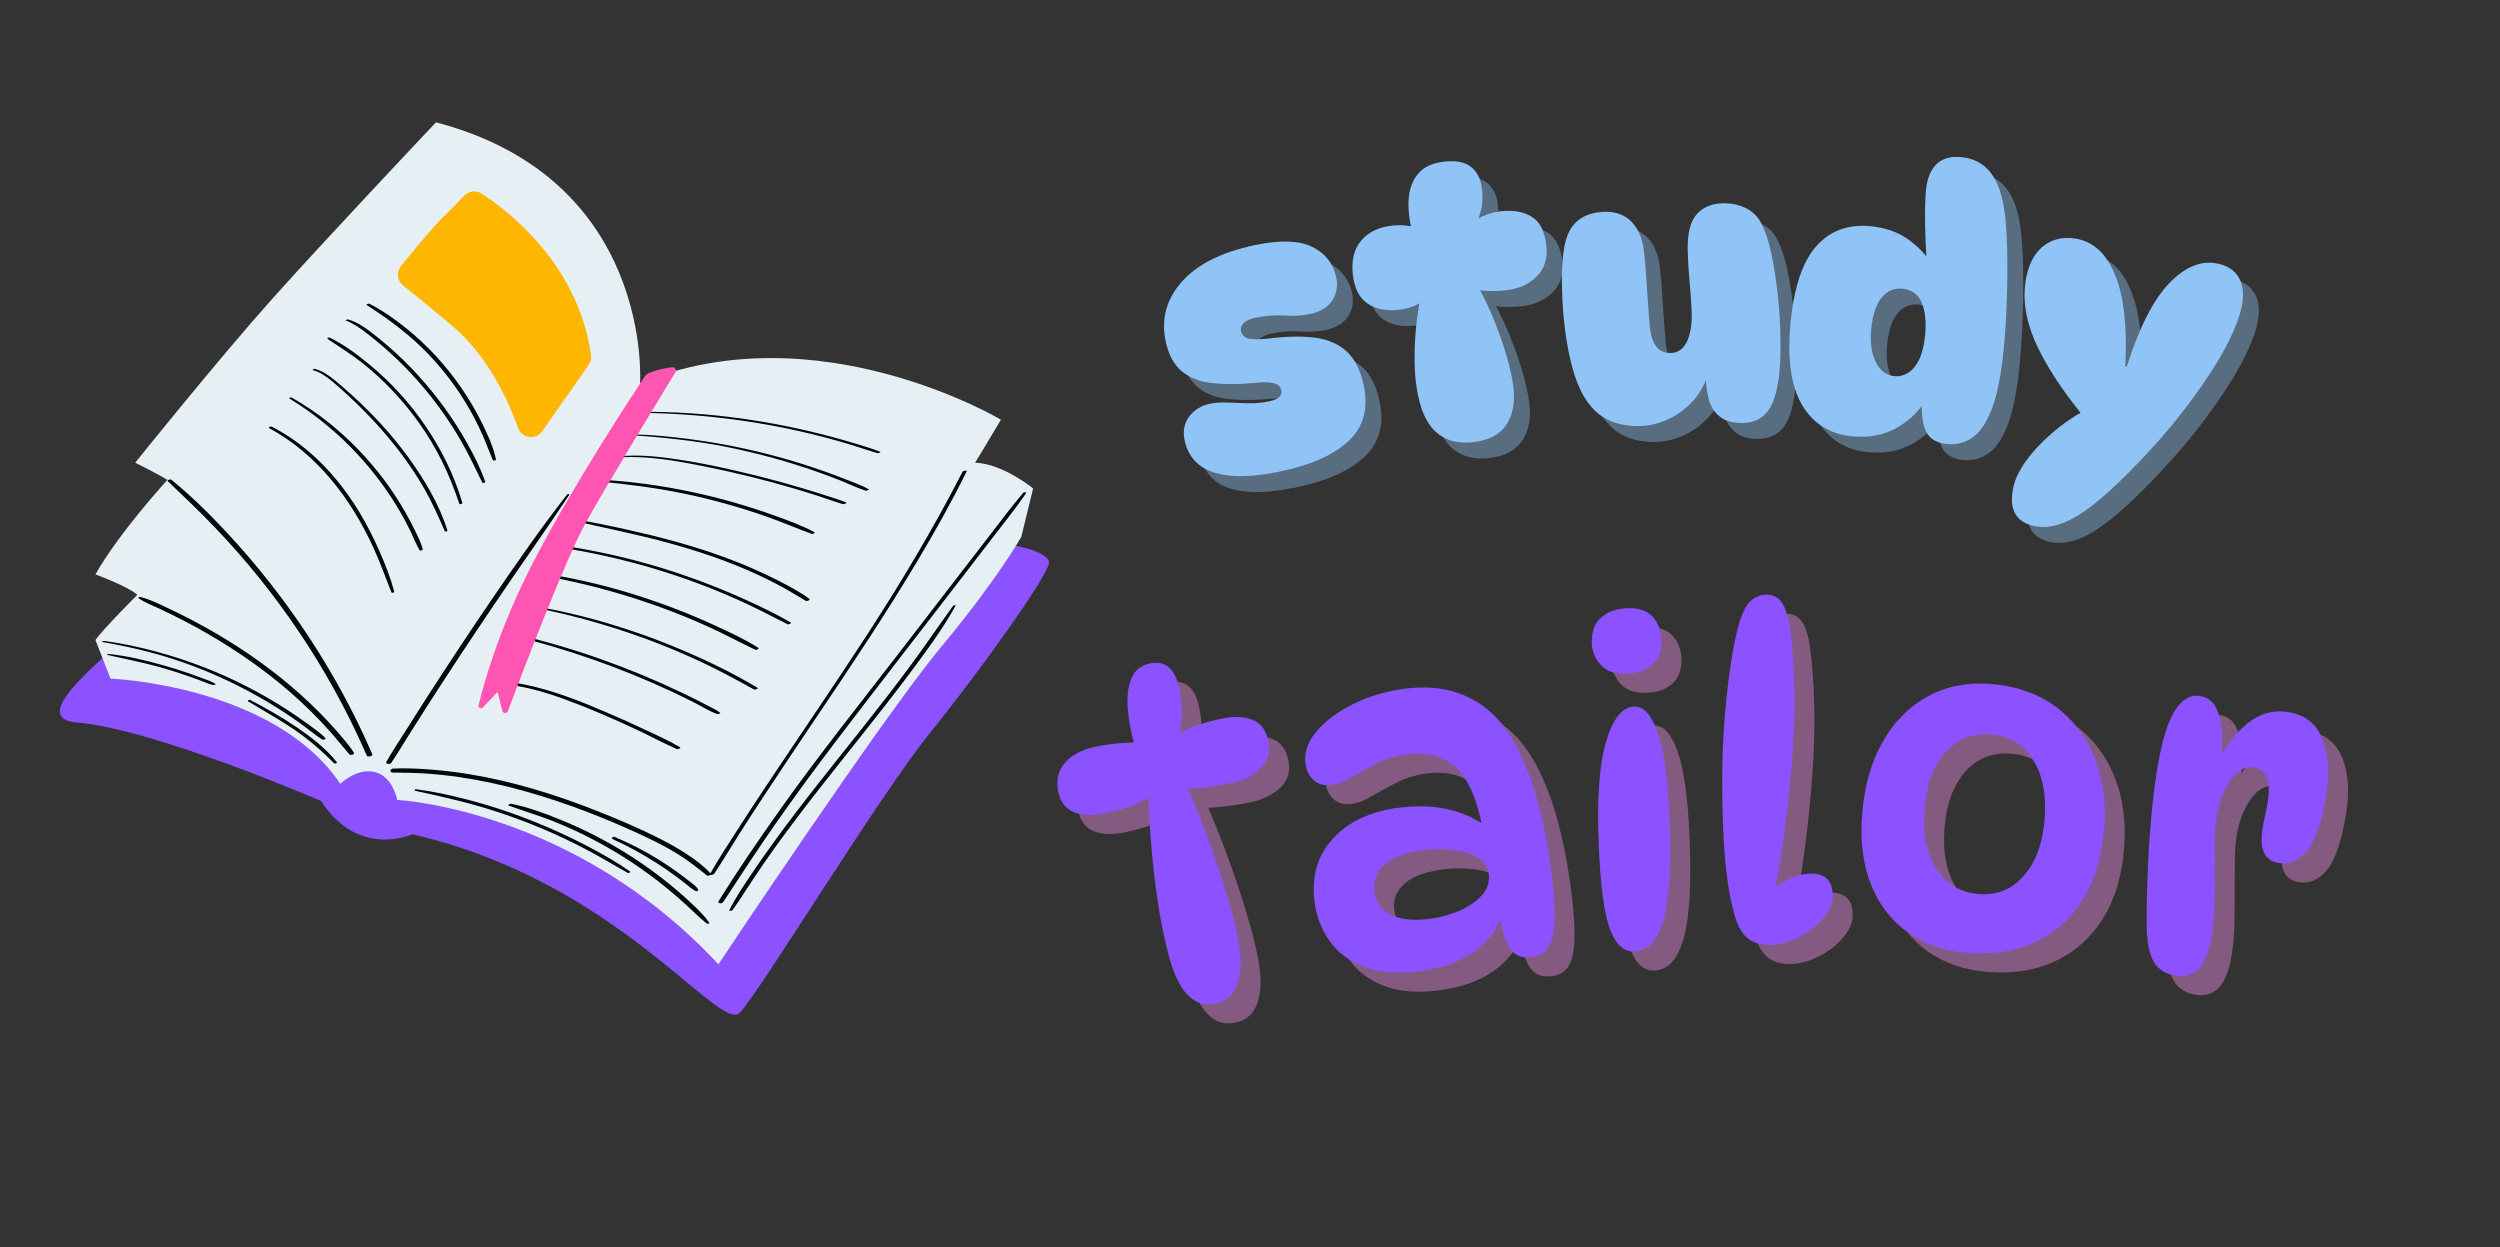 <svg xmlns="http://www.w3.org/2000/svg" xmlns:xlink="http://www.w3.org/1999/xlink" width="491" zoomAndPan="magnify" viewBox="0 0 368.25 183.75" height="245" preserveAspectRatio="xMidYMid meet" version="1.0"><rect x="0" y="0" width="368.25" height="183.75" fill="#333333" stroke="none"/><defs><g/><clipPath id="6493a7988d"><path d="M 8 66 L 154.547 66 L 154.547 150 L 8 150 Z M 8 66 " clip-rule="nonzero"/></clipPath><clipPath id="c19c433b3f"><path d="M 14 18.02 L 153 18.02 L 153 143 L 14 143 Z M 14 18.02 " clip-rule="nonzero"/></clipPath></defs><g clip-path="url(#6493a7988d)"><path fill="#8c52ff" d="M 148.543 80.176 C 148.543 80.176 154.52 81.125 154.52 82.863 C 154.52 84.605 144.434 98.766 136.996 107.941 C 129.559 117.117 112 145.988 108.992 149.152 C 105.988 152.316 91.117 129.852 60.742 122.891 C 60.742 122.891 52.824 126.539 47.293 117.984 C 47.293 117.984 22.77 107.387 11.383 106.434 C -0.012 105.484 29.258 87.133 43.973 71.629 C 58.688 56.125 148.543 80.176 148.543 80.176 Z M 148.543 80.176 " fill-opacity="1" fill-rule="nonzero"/></g><g clip-path="url(#c19c433b3f)"><path fill="#e6eff4" d="M 147.434 61.82 C 146.328 63.723 143.637 68.152 143.637 68.152 C 147.75 68.309 152.18 71.949 152.18 71.949 L 150.438 79.07 C 150.438 79.07 147.117 85.082 138.57 95.367 C 130.027 105.648 105.82 142.039 105.82 142.039 C 84.461 119.102 58.516 117.832 58.516 117.832 C 58.516 117.832 57.883 114.352 55.195 113.719 C 52.504 113.086 50.133 115.461 50.133 115.461 C 40.324 100.902 16.273 99.957 16.273 99.957 L 14.059 94.262 C 15.328 92.52 20.227 87.613 20.227 87.613 C 18.801 86.348 14.059 84.609 14.059 84.609 C 17.543 78.434 24.664 70.684 24.664 70.684 C 23.398 69.895 19.918 68.152 19.918 68.152 C 19.918 68.152 32.102 52.965 40.168 43.945 C 48.234 34.926 64.219 18.02 64.219 18.02 C 96.336 26.422 94.277 56.441 94.277 56.441 C 120.379 45.688 147.434 61.82 147.434 61.82 Z M 147.434 61.82 " fill-opacity="1" fill-rule="nonzero"/></g><path fill="#01070a" d="M 54.855 111.137 C 54.941 111.332 54.16 111.582 54.059 111.352 C 52.57 107.965 50.945 104.645 49.148 101.41 C 45.965 95.684 42.293 90.23 38.184 85.125 C 36.129 82.566 33.961 80.098 31.688 77.727 C 29.434 75.363 27.062 73.113 24.703 70.863 C 24.574 70.742 25.109 70.551 25.234 70.656 C 28.117 73.004 30.77 75.613 33.305 78.328 C 37.785 83.121 41.855 88.297 45.461 93.777 C 49.086 99.277 52.25 105.094 54.855 111.137 Z M 108.902 122.828 C 110.117 120.918 111.355 119.016 112.602 117.121 C 115.09 113.332 117.621 109.57 120.152 105.809 C 125.246 98.25 130.324 90.684 135 82.859 C 137.633 78.453 140.156 73.977 142.422 69.367 C 142.461 69.289 141.859 69.328 141.781 69.488 C 137.629 77.605 132.953 85.422 128 93.074 C 123.039 100.734 117.859 108.242 112.809 115.84 C 111.395 117.965 109.996 120.105 108.617 122.254 C 107.27 124.359 105.863 126.457 104.648 128.641 C 103.621 127.508 102.359 126.594 101.082 125.758 C 99.766 124.898 98.391 124.141 96.992 123.434 C 94.109 121.988 91.133 120.719 88.137 119.527 C 81.977 117.082 75.602 115.094 69.051 114.027 C 67.219 113.73 65.375 113.504 63.527 113.363 C 61.668 113.219 59.781 113.117 57.918 113.211 C 57.465 113.23 57.309 113.785 57.848 113.797 C 59.48 113.828 61.105 113.828 62.738 113.938 C 64.371 114.051 66.004 114.227 67.629 114.465 C 70.855 114.938 74.047 115.633 77.184 116.508 C 83.418 118.242 89.512 120.629 95.359 123.398 C 96.914 124.141 98.449 124.938 99.91 125.848 C 101.402 126.777 102.762 127.863 104.133 128.957 C 104.238 129.039 104.473 128.988 104.602 128.891 C 104.758 128.898 105.113 128.84 105.184 128.73 C 106.477 126.797 107.652 124.789 108.902 122.828 Z M 150.73 72.59 C 149.098 74.488 147.602 76.512 146.066 78.492 C 144.539 80.465 143.016 82.445 141.492 84.422 C 138.473 88.34 135.453 92.254 132.438 96.168 C 126.488 103.887 120.395 111.508 114.762 119.461 C 111.68 123.809 108.66 128.223 105.844 132.746 C 105.742 132.91 105.934 133.043 106.07 133.062 C 106.266 133.09 106.445 132.992 106.551 132.836 C 109.168 128.824 111.793 124.824 114.543 120.902 C 117.293 116.988 120.133 113.133 123.027 109.32 C 128.977 101.5 135.008 93.746 141.004 85.965 C 142.699 83.762 144.398 81.562 146.094 79.355 C 147.777 77.164 149.531 74.996 151.098 72.715 C 151.258 72.484 150.859 72.441 150.73 72.59 Z M 140.398 89.23 C 138.246 92.211 136.18 95.254 133.992 98.207 C 131.824 101.133 129.586 104.004 127.328 106.859 C 122.84 112.527 118.266 118.137 114.02 123.992 C 112.816 125.645 111.645 127.324 110.504 129.023 C 109.406 130.668 108.289 132.332 107.418 134.109 C 107.359 134.23 107.844 134.145 107.906 134.055 C 108.988 132.531 109.977 130.941 111.016 129.387 C 112.008 127.895 113.027 126.418 114.07 124.961 C 116.188 122.008 118.395 119.113 120.633 116.25 C 125.09 110.551 129.688 104.961 134.02 99.164 C 136.422 95.953 138.832 92.699 140.777 89.188 C 140.824 89.109 140.449 89.16 140.398 89.23 Z M 102.246 133.434 C 101.43 132.652 100.598 131.895 99.738 131.164 C 98.051 129.727 96.289 128.383 94.457 127.129 C 90.723 124.582 86.719 122.43 82.531 120.734 C 80.188 119.781 77.773 118.883 75.285 118.395 C 75.168 118.367 74.691 118.582 74.922 118.664 C 77 119.414 79.121 120.039 81.18 120.844 C 83.242 121.652 85.266 122.57 87.234 123.594 C 91.211 125.656 94.965 128.137 98.418 130.984 C 99.375 131.773 100.309 132.586 101.219 133.426 C 102.176 134.305 103.105 135.25 104.129 136.051 C 104.215 136.117 104.559 136.043 104.465 135.906 C 103.855 135 103.031 134.188 102.246 133.434 Z M 87.016 124.895 C 85.09 123.875 83.129 122.926 81.133 122.055 C 77.102 120.297 72.926 118.828 68.664 117.738 C 66.238 117.113 63.777 116.574 61.293 116.25 C 61.133 116.227 60.957 116.441 61.18 116.492 C 65.461 117.398 69.703 118.391 73.859 119.789 C 78.012 121.184 82.059 122.898 85.949 124.918 C 88.156 126.066 90.293 127.344 92.457 128.574 C 92.598 128.656 92.961 128.48 92.766 128.344 C 90.941 127.043 88.992 125.945 87.016 124.895 Z M 96.656 127.086 C 97.656 127.723 98.637 128.391 99.586 129.094 C 100.066 129.449 100.535 129.809 101 130.176 C 101.469 130.547 101.953 131.023 102.504 131.262 C 102.645 131.324 102.934 131.191 102.832 131.012 C 102.555 130.52 101.953 130.129 101.516 129.781 C 101.051 129.414 100.578 129.055 100.102 128.703 C 99.109 127.969 98.086 127.277 97.043 126.629 C 94.961 125.332 92.781 124.234 90.523 123.27 C 90.312 123.18 89.961 123.477 90.246 123.605 C 92.461 124.598 94.605 125.785 96.656 127.086 Z M 49.719 107.812 C 48.887 106.859 48.023 105.93 47.133 105.027 C 45.344 103.223 43.453 101.523 41.477 99.926 C 37.473 96.695 33.125 93.902 28.582 91.496 C 27.324 90.828 26.043 90.191 24.75 89.586 C 23.438 88.965 22.082 88.273 20.664 87.93 C 20.578 87.91 20.266 88.02 20.422 88.125 C 21.438 88.816 22.652 89.262 23.762 89.785 C 24.914 90.328 26.055 90.895 27.184 91.484 C 29.445 92.664 31.66 93.934 33.812 95.309 C 38.094 98.039 42.125 101.168 45.746 104.738 C 46.754 105.734 47.73 106.758 48.672 107.82 C 49.629 108.898 50.52 110.039 51.473 111.129 C 51.641 111.324 52.297 111.113 52.117 110.84 C 51.41 109.766 50.562 108.781 49.719 107.812 Z M 40.984 104.359 C 42.102 105.066 43.195 105.805 44.266 106.574 C 45.348 107.352 46.367 108.238 47.496 108.945 C 47.586 109.004 48.055 108.855 47.98 108.781 C 47.188 107.93 46.176 107.258 45.242 106.578 C 44.301 105.891 43.34 105.23 42.367 104.594 C 40.395 103.309 38.348 102.137 36.246 101.066 C 32.09 98.941 27.723 97.27 23.219 96.035 C 20.637 95.328 18.012 94.766 15.355 94.41 C 15.266 94.398 14.91 94.547 15.012 94.562 C 19.625 95.34 24.148 96.473 28.523 98.133 C 32.879 99.793 37.047 101.871 40.984 104.359 Z M 29.992 99.969 C 29.34 99.715 28.676 99.477 28.016 99.242 C 26.73 98.797 25.434 98.387 24.125 98.02 C 21.469 97.266 18.746 96.609 15.996 96.328 C 15.938 96.32 15.656 96.438 15.762 96.461 C 18.379 97.062 21.004 97.559 23.586 98.285 C 24.898 98.652 26.195 99.062 27.48 99.508 C 28.125 99.73 28.762 99.961 29.402 100.199 C 30.059 100.445 30.707 100.734 31.383 100.91 C 31.453 100.93 31.848 100.809 31.758 100.75 C 31.227 100.398 30.59 100.195 29.992 99.969 Z M 43.738 107.148 C 41.535 105.652 39.215 104.332 36.852 103.102 C 36.723 103.035 36.363 103.203 36.547 103.312 C 38.77 104.656 41.047 105.918 43.199 107.371 C 45.391 108.855 47.363 110.543 49.211 112.434 C 49.324 112.551 49.734 112.414 49.602 112.254 C 47.988 110.23 45.867 108.598 43.738 107.148 Z M 57.629 112.371 C 58.492 111.105 59.27 109.781 60.086 108.484 C 60.91 107.176 61.742 105.863 62.574 104.559 C 64.246 101.949 65.934 99.348 67.641 96.758 C 71.035 91.609 74.496 86.504 78.016 81.441 C 79.984 78.613 81.938 75.773 83.844 72.906 C 83.941 72.754 83.609 72.738 83.535 72.84 C 79.703 77.738 76.156 82.859 72.645 87.992 C 69.184 93.051 65.809 98.172 62.496 103.328 C 61.555 104.801 60.613 106.277 59.68 107.758 C 58.75 109.23 57.77 110.691 56.918 112.211 C 56.711 112.582 57.465 112.613 57.629 112.371 Z M 63.109 52.172 C 65.832 55.02 68.152 58.25 69.965 61.75 C 70.461 62.707 70.918 63.684 71.34 64.68 C 71.777 65.715 72.152 66.77 72.613 67.793 C 72.672 67.918 73.086 67.812 73.059 67.676 C 72.652 65.738 71.773 63.871 70.895 62.109 C 70.031 60.383 69.043 58.719 67.949 57.129 C 65.711 53.871 63.008 50.93 59.938 48.438 C 58.211 47.035 56.371 45.746 54.391 44.734 C 54.289 44.684 53.887 44.852 53.996 44.922 C 57.285 47.035 60.395 49.332 63.109 52.172 Z M 53.809 48.926 C 54.621 49.543 55.418 50.188 56.191 50.852 C 57.754 52.184 59.242 53.605 60.641 55.109 C 63.434 58.105 65.883 61.418 67.926 64.973 C 69.074 66.961 70.031 69.039 71.051 71.098 C 71.102 71.207 71.512 71.09 71.477 70.984 C 70.809 69.023 69.863 67.164 68.855 65.359 C 67.859 63.574 66.758 61.848 65.566 60.191 C 63.141 56.824 60.336 53.727 57.199 51.004 C 56.332 50.254 55.445 49.527 54.527 48.836 C 53.52 48.078 52.488 47.398 51.262 47.051 C 51.176 47.027 50.809 47.16 50.949 47.215 C 51.984 47.613 52.926 48.258 53.809 48.926 Z M 53.375 53.465 C 54.984 54.746 56.5 56.141 57.91 57.641 C 60.746 60.652 63.156 64.07 65.02 67.766 C 66.062 69.836 66.926 71.992 67.652 74.191 C 67.711 74.355 68.145 74.238 68.098 74.07 C 66.953 70.09 65.078 66.316 62.766 62.891 C 60.434 59.434 57.598 56.309 54.375 53.66 C 52.586 52.195 50.656 50.746 48.57 49.73 C 48.461 49.672 48.086 49.812 48.262 49.93 C 49.988 51.094 51.742 52.172 53.375 53.465 Z M 46.145 54.539 C 47.207 54.84 48.102 55.484 48.941 56.18 C 49.719 56.832 50.48 57.516 51.227 58.207 C 52.703 59.57 54.129 60.996 55.484 62.48 C 58.156 65.414 60.57 68.598 62.535 72.051 C 63.668 74.043 64.598 76.125 65.508 78.227 C 65.574 78.379 65.953 78.281 65.902 78.121 C 64.695 74.281 62.531 70.672 60.188 67.426 C 57.773 64.09 54.965 61.051 51.922 58.281 C 51.086 57.52 50.234 56.77 49.359 56.051 C 48.457 55.309 47.496 54.629 46.352 54.324 C 46.223 54.285 45.938 54.48 46.145 54.539 Z M 58.812 75.164 C 59.367 76.113 59.891 77.082 60.375 78.07 C 60.863 79.059 61.246 80.109 61.809 81.059 C 61.867 81.152 62.301 81.039 62.273 80.934 C 62.047 79.973 61.57 79.059 61.141 78.176 C 60.715 77.297 60.262 76.43 59.777 75.582 C 58.805 73.863 57.719 72.199 56.535 70.625 C 54.199 67.52 51.48 64.707 48.453 62.27 C 46.715 60.875 44.875 59.656 42.945 58.539 C 42.855 58.488 42.535 58.641 42.582 58.672 C 49.234 62.723 54.871 68.449 58.812 75.164 Z M 58.074 87.148 C 57.523 85.082 56.73 83.082 55.867 81.125 C 55.023 79.203 54.062 77.328 52.984 75.527 C 50.949 72.145 48.445 69.023 45.426 66.465 C 43.766 65.055 41.961 63.836 40.02 62.844 C 39.895 62.777 39.457 62.961 39.641 63.062 C 46.703 66.875 51.703 73.457 54.992 80.645 C 55.984 82.809 56.777 85.051 57.66 87.258 C 57.715 87.391 58.109 87.285 58.074 87.148 Z M 84.27 76.648 C 88.906 77.742 93.574 78.645 98.176 79.895 C 102.781 81.145 107.332 82.668 111.664 84.676 C 112.852 85.23 114.02 85.816 115.168 86.438 C 116.363 87.09 117.512 87.816 118.684 88.496 C 118.883 88.613 119.453 88.363 119.172 88.164 C 117.23 86.793 115.043 85.695 112.906 84.676 C 110.766 83.656 108.574 82.75 106.34 81.945 C 101.801 80.305 97.129 79.07 92.414 78.023 C 89.766 77.434 87.094 76.879 84.414 76.453 C 84.316 76.438 84.098 76.609 84.27 76.648 Z M 116.449 91.68 C 114.301 90.422 112.031 89.348 109.766 88.316 C 107.492 87.285 105.176 86.336 102.832 85.473 C 98.188 83.766 93.418 82.387 88.574 81.387 C 85.828 80.82 83.035 80.324 80.246 80.078 C 80.16 80.07 79.934 80.215 80.098 80.242 C 82.52 80.648 84.938 81.012 87.348 81.508 C 89.746 82 92.125 82.574 94.484 83.227 C 99.277 84.559 103.977 86.25 108.52 88.27 C 111.066 89.398 113.527 90.688 116.008 91.949 C 116.164 92.027 116.68 91.816 116.449 91.68 Z M 111.66 95.402 C 109.723 94.164 107.594 93.188 105.504 92.219 C 103.418 91.254 101.293 90.359 99.145 89.547 C 94.84 87.914 90.422 86.566 85.93 85.566 C 83.426 85.008 80.902 84.555 78.359 84.203 C 78.164 84.176 77.922 84.441 78.207 84.488 C 87.18 85.957 95.969 88.531 104.258 92.281 C 106.621 93.352 108.898 94.594 111.242 95.699 C 111.414 95.777 111.922 95.566 111.66 95.402 Z M 111.645 101.348 C 107.633 98.938 103.359 96.914 99.027 95.148 C 94.703 93.387 90.262 91.922 85.738 90.77 C 83.121 90.102 80.484 89.574 77.816 89.145 C 77.746 89.133 77.461 89.254 77.555 89.27 C 86.73 90.996 95.691 93.852 104.109 97.898 C 106.473 99.035 108.77 100.285 111.059 101.559 C 111.211 101.645 111.734 101.402 111.645 101.348 Z M 105.652 105.184 C 105.727 105.211 106.184 105.086 106.086 105 C 105.703 104.672 105.242 104.457 104.801 104.227 C 104.297 103.957 103.793 103.699 103.285 103.438 C 102.312 102.941 101.336 102.457 100.352 101.992 C 98.449 101.086 96.531 100.23 94.586 99.426 C 90.598 97.77 86.52 96.316 82.371 95.109 C 80.027 94.43 77.656 93.773 75.262 93.305 C 75.176 93.289 74.809 93.426 74.938 93.461 C 76.996 94.023 79.062 94.535 81.113 95.137 C 83.176 95.746 85.227 96.402 87.258 97.109 C 91.316 98.531 95.301 100.152 99.191 101.984 C 100.262 102.488 101.328 103.012 102.387 103.551 C 103.449 104.094 104.516 104.781 105.652 105.184 Z M 94.961 107.461 C 93.188 106.621 91.395 105.816 89.59 105.043 C 86.113 103.551 82.586 102.113 78.906 101.199 C 76.871 100.695 74.77 100.328 72.668 100.359 C 72.547 100.359 72.316 100.527 72.543 100.547 C 74.391 100.734 76.23 100.992 78.039 101.426 C 79.871 101.863 81.668 102.441 83.434 103.094 C 86.961 104.395 90.422 105.91 93.832 107.504 C 95.797 108.418 97.707 109.469 99.691 110.336 C 99.844 110.406 100.395 110.207 100.141 110.055 C 98.492 109.062 96.695 108.277 94.961 107.461 Z M 87.844 70.887 C 92.102 71.285 96.336 71.805 100.531 72.664 C 104.707 73.52 108.828 74.656 112.848 76.07 C 115.121 76.867 117.328 77.824 119.586 78.648 C 119.734 78.699 120.152 78.477 119.926 78.359 C 118.055 77.383 116.043 76.648 114.059 75.934 C 112.031 75.203 109.977 74.543 107.898 73.953 C 103.77 72.785 99.555 71.898 95.301 71.316 C 92.871 70.984 90.418 70.734 87.965 70.656 C 87.816 70.648 87.602 70.867 87.844 70.887 Z M 90.293 67.445 C 94.887 66.988 99.484 67.848 103.977 68.746 C 108.336 69.621 112.664 70.691 116.934 71.949 C 118.117 72.301 119.301 72.664 120.48 73.043 C 121.711 73.441 122.922 73.906 124.164 74.262 C 124.285 74.297 124.75 74.121 124.691 74.047 C 124.699 74.043 124.703 74.043 124.707 74.043 C 123.68 73.609 122.586 73.293 121.527 72.949 C 120.441 72.602 119.355 72.258 118.262 71.934 C 116.051 71.273 113.832 70.66 111.594 70.105 C 107.16 69.008 102.652 68.012 98.117 67.434 C 95.578 67.105 93.012 66.973 90.469 67.293 C 90.371 67.305 90.031 67.469 90.293 67.445 Z M 106.805 65.789 C 111.32 66.688 115.777 67.887 120.121 69.41 C 121.336 69.832 122.543 70.285 123.738 70.758 C 124.992 71.254 126.23 71.871 127.516 72.277 C 127.613 72.309 128.074 72.156 128 72.109 C 127.023 71.5 125.852 71.121 124.781 70.691 C 123.715 70.266 122.641 69.863 121.559 69.477 C 119.383 68.703 117.18 68.004 114.953 67.387 C 110.43 66.129 105.812 65.215 101.152 64.625 C 98.566 64.301 95.961 64.043 93.355 63.984 C 93.297 63.984 93.039 64.098 93.117 64.102 C 97.715 64.441 102.273 64.891 106.805 65.789 Z M 93.855 60.801 C 103.223 60.879 112.57 62.066 121.629 64.461 C 122.91 64.801 124.18 65.16 125.441 65.547 C 126.715 65.934 127.969 66.383 129.246 66.754 C 129.352 66.785 129.824 66.617 129.652 66.551 C 128.527 66.094 127.348 65.754 126.188 65.398 C 125.066 65.055 123.934 64.73 122.801 64.422 C 120.527 63.805 118.238 63.266 115.938 62.797 C 111.359 61.867 106.715 61.227 102.059 60.902 C 99.383 60.715 96.711 60.637 94.027 60.664 C 93.961 60.664 93.695 60.801 93.855 60.801 Z M 93.855 60.801 " fill-opacity="1" fill-rule="nonzero"/><path fill="#ff55b2" d="M 99.492 54.828 C 97.414 58.23 89.391 71.387 86.273 77.008 C 83.191 82.566 76.629 99.898 74.809 104.762 C 74.66 105.152 74.098 105.117 73.996 104.711 L 73.297 101.926 L 71.113 104.223 C 70.855 104.492 70.41 104.25 70.496 103.891 C 71.23 100.832 73.477 92.633 78.52 82.863 C 84.273 71.711 93.148 58.199 94.902 55.559 C 95.109 55.242 95.406 55.004 95.758 54.867 C 96.984 54.402 98.203 54.188 99.016 54.09 C 99.422 54.043 99.703 54.48 99.492 54.828 Z M 99.492 54.828 " fill-opacity="1" fill-rule="nonzero"/><path fill="#ffb600" d="M 70.938 28.516 C 74.805 31.02 85.215 38.914 87.062 52.352 C 87.129 52.848 87 53.344 86.715 53.754 C 85.625 55.312 82.75 59.418 80.672 62.375 L 79.871 63.52 C 78.93 64.859 76.871 64.586 76.32 63.047 C 74.844 58.93 71.871 52.449 66.672 48.059 C 62.852 44.832 60.648 43.051 59.383 42.062 C 58.496 41.371 58.348 40.082 59.059 39.207 C 60.809 37.043 63.832 33.359 65.246 32 C 66.383 30.906 67.559 29.691 68.383 28.824 C 69.051 28.117 70.121 27.988 70.938 28.516 Z M 70.938 28.516 " fill-opacity="1" fill-rule="nonzero"/><g fill="#fe95f6" fill-opacity="0.4"><g transform="translate(164.479, 153.543)"><g><path d="M 6.828 -41.375 L 5.531 -41.109 C 5.031 -42.953 4.711 -44.734 4.578 -46.453 C 4.453 -48.18 4.633 -49.633 5.125 -50.812 C 5.613 -52 6.516 -52.727 7.828 -53 C 9.023 -53.25 9.977 -53.047 10.688 -52.391 C 11.395 -51.734 11.883 -50.723 12.156 -49.359 C 12.707 -46.68 12.664 -44.285 12.031 -42.172 L 10.859 -42.047 C 12.992 -43.336 15.504 -44.281 18.391 -44.875 C 20.211 -45.25 21.734 -45.191 22.953 -44.703 C 24.18 -44.223 24.969 -43.156 25.312 -41.5 C 25.633 -39.926 25.238 -38.602 24.125 -37.531 C 23.02 -36.457 21.508 -35.727 19.594 -35.344 C 18.445 -35.102 17.211 -34.906 15.891 -34.75 C 14.578 -34.602 13.281 -34.523 12 -34.516 L 12.812 -36.094 C 13.531 -34.551 14.273 -32.785 15.047 -30.797 C 15.828 -28.816 16.594 -26.75 17.344 -24.594 C 18.094 -22.445 18.766 -20.348 19.359 -18.297 C 19.961 -16.254 20.43 -14.406 20.766 -12.75 C 21.328 -10.031 21.344 -7.797 20.812 -6.047 C 20.281 -4.297 19.188 -3.254 17.531 -2.922 C 16.219 -2.648 15.109 -2.844 14.203 -3.5 C 13.297 -4.164 12.551 -5.086 11.969 -6.266 C 11.395 -7.453 10.938 -8.719 10.594 -10.062 C 10.25 -11.414 9.961 -12.645 9.734 -13.75 C 9.359 -15.613 9.008 -17.738 8.688 -20.125 C 8.375 -22.52 8.125 -25.004 7.938 -27.578 C 7.75 -30.16 7.625 -32.66 7.562 -35.078 L 9.078 -34.266 C 7.129 -32.711 4.562 -31.613 1.375 -30.969 C -0.582 -30.562 -2.164 -30.609 -3.375 -31.109 C -4.594 -31.617 -5.359 -32.641 -5.672 -34.172 C -6.004 -35.836 -5.664 -37.242 -4.656 -38.391 C -3.656 -39.547 -2.156 -40.332 -0.156 -40.75 C 1.156 -41.008 2.41 -41.188 3.609 -41.281 C 4.805 -41.375 5.879 -41.406 6.828 -41.375 Z M 6.828 -41.375 "/></g></g></g><g fill="#fe95f6" fill-opacity="0.4"><g transform="translate(196.222, 146.825)"><g><path d="M 32.266 -3.031 C 30.797 -2.863 29.727 -3.32 29.062 -4.406 C 28.395 -5.488 27.875 -7.273 27.5 -9.766 L 28.172 -9.516 C 26.297 -4.535 22.004 -1.66 15.297 -0.891 C 12.234 -0.547 9.625 -0.805 7.469 -1.672 C 5.312 -2.535 3.645 -3.828 2.469 -5.547 C 1.289 -7.273 0.578 -9.211 0.328 -11.359 C -0.098 -15.066 0.852 -18.156 3.188 -20.625 C 5.531 -23.102 8.832 -24.586 13.094 -25.078 C 15.906 -25.391 18.391 -25.254 20.547 -24.672 C 22.703 -24.098 24.602 -23.16 26.25 -21.859 L 25.125 -21.875 C 24.332 -26.188 23.039 -29.188 21.25 -30.875 C 19.457 -32.57 17.117 -33.254 14.234 -32.922 C 12.555 -32.734 11.035 -32.301 9.672 -31.625 C 8.305 -30.945 7.062 -30.27 5.938 -29.594 C 4.82 -28.914 3.75 -28.516 2.719 -28.391 C 1.676 -28.273 0.82 -28.531 0.156 -29.156 C -0.5 -29.781 -0.883 -30.633 -1 -31.719 C -1.176 -33.27 -0.602 -34.816 0.719 -36.359 C 2.039 -37.91 3.879 -39.258 6.234 -40.406 C 8.598 -41.551 11.223 -42.289 14.109 -42.625 C 17.598 -43.02 20.688 -42.52 23.375 -41.125 C 26.07 -39.727 28.254 -37.488 29.922 -34.406 C 31.348 -31.77 32.492 -28.773 33.359 -25.422 C 34.234 -22.078 34.895 -18.469 35.344 -14.594 C 35.676 -11.656 35.781 -9.367 35.656 -7.734 C 35.531 -6.109 35.191 -4.945 34.641 -4.25 C 34.098 -3.551 33.305 -3.145 32.266 -3.031 Z M 17.141 -8.641 C 18.578 -8.805 20.004 -9.176 21.422 -9.75 C 22.836 -10.332 23.992 -11.086 24.891 -12.016 C 25.785 -12.953 26.16 -14.023 26.016 -15.234 C 25.898 -16.266 25.383 -17.062 24.469 -17.625 C 23.551 -18.195 22.395 -18.578 21 -18.766 C 19.602 -18.961 18.129 -18.973 16.578 -18.797 C 13.953 -18.492 12.016 -17.812 10.766 -16.75 C 9.516 -15.688 8.973 -14.406 9.141 -12.906 C 9.328 -11.258 10.102 -10.066 11.469 -9.328 C 12.844 -8.598 14.734 -8.367 17.141 -8.641 Z M 17.141 -8.641 "/></g></g></g><g fill="#fe95f6" fill-opacity="0.4"><g transform="translate(235.151, 142.695)"><g><path d="M 7.422 -50.297 C 9.16 -50.367 10.43 -49.945 11.234 -49.031 C 12.035 -48.113 12.469 -47.023 12.531 -45.766 C 12.602 -44.203 12.191 -42.977 11.297 -42.094 C 10.398 -41.207 9.102 -40.727 7.406 -40.656 C 5.77 -40.57 4.52 -40.977 3.656 -41.875 C 2.789 -42.77 2.328 -43.844 2.266 -45.094 C 2.191 -46.75 2.633 -48.008 3.594 -48.875 C 4.551 -49.75 5.828 -50.223 7.422 -50.297 Z M 8.469 -35.812 C 9.863 -35.875 11.02 -34.625 11.938 -32.062 C 12.863 -29.5 13.453 -25.379 13.703 -19.703 C 14.016 -12.723 13.738 -7.672 12.875 -4.547 C 12.02 -1.422 10.57 0.18 8.531 0.266 C 6.988 0.336 5.797 -0.742 4.953 -2.984 C 4.109 -5.234 3.562 -9.191 3.312 -14.859 C 2.988 -21.828 3.328 -27.039 4.328 -30.5 C 5.328 -33.957 6.707 -35.727 8.469 -35.812 Z M 8.469 -35.812 "/></g></g></g><g fill="#fe95f6" fill-opacity="0.4"><g transform="translate(252.589, 141.839)"><g><path d="M 11 0.156 C 9.656 0.145 8.594 -0.172 7.812 -0.797 C 7.031 -1.422 6.406 -2.473 5.938 -3.953 C 5.281 -6.117 4.797 -8.859 4.484 -12.172 C 4.172 -15.492 4.02 -19.586 4.031 -24.453 C 4.039 -27.441 4.164 -30.441 4.406 -33.453 C 4.656 -36.473 4.977 -39.227 5.375 -41.719 C 5.77 -44.219 6.188 -46.16 6.625 -47.547 C 7.102 -49.016 7.664 -50.031 8.312 -50.594 C 8.969 -51.164 9.707 -51.445 10.531 -51.438 C 11.406 -51.438 12.098 -51.141 12.609 -50.547 C 13.129 -49.961 13.547 -48.938 13.859 -47.469 C 14.109 -46.031 14.305 -44.27 14.453 -42.188 C 14.598 -40.113 14.672 -37.883 14.672 -35.5 C 14.66 -32.238 14.492 -28.805 14.172 -25.203 C 13.859 -21.609 13.453 -18.078 12.953 -14.609 C 12.453 -11.141 11.848 -7.953 11.141 -5.047 L 9.312 -5.969 C 10.445 -7.344 11.742 -8.422 13.203 -9.203 C 14.66 -9.984 15.992 -10.367 17.203 -10.359 C 18.203 -10.359 18.969 -10.086 19.5 -9.547 C 20.039 -9.004 20.312 -8.172 20.312 -7.047 C 20.312 -5.922 19.82 -4.789 18.844 -3.656 C 17.863 -2.531 16.656 -1.613 15.219 -0.906 C 13.789 -0.195 12.383 0.156 11 0.156 Z M 11 0.156 "/></g></g></g><g fill="#fe95f6" fill-opacity="0.4"><g transform="translate(273.184, 141.485)"><g><path d="M 19.703 1.688 C 16.242 1.426 13.285 0.43 10.828 -1.297 C 8.379 -3.023 6.562 -5.367 5.375 -8.328 C 4.188 -11.297 3.742 -14.742 4.047 -18.672 C 4.359 -22.773 5.344 -26.312 7 -29.281 C 8.656 -32.25 10.852 -34.5 13.594 -36.031 C 16.344 -37.562 19.445 -38.195 22.906 -37.938 C 26.625 -37.656 29.785 -36.578 32.391 -34.703 C 34.992 -32.828 36.938 -30.336 38.219 -27.234 C 39.508 -24.129 40.004 -20.586 39.703 -16.609 C 39.398 -12.555 38.379 -9.113 36.641 -6.281 C 34.898 -3.457 32.582 -1.352 29.688 0.031 C 26.789 1.426 23.461 1.977 19.703 1.688 Z M 21.281 -6.984 C 23.957 -6.785 26.164 -7.695 27.906 -9.719 C 29.656 -11.738 30.664 -14.52 30.938 -18.062 C 31.207 -21.656 30.629 -24.57 29.203 -26.812 C 27.785 -29.051 25.738 -30.27 23.062 -30.469 C 20.301 -30.688 18.039 -29.797 16.281 -27.797 C 14.52 -25.797 13.504 -23 13.234 -19.406 C 12.961 -15.863 13.547 -12.961 14.984 -10.703 C 16.422 -8.441 18.52 -7.203 21.281 -6.984 Z M 21.281 -6.984 "/></g></g></g><g fill="#fe95f6" fill-opacity="0.4"><g transform="translate(312.08, 144.58)"><g><path d="M 8.594 -28.344 C 9.258 -32.457 10.125 -35.359 11.188 -37.047 C 12.25 -38.742 13.484 -39.477 14.891 -39.25 C 16.016 -39.07 16.82 -38.473 17.312 -37.453 C 17.801 -36.43 18.086 -35.219 18.172 -33.812 C 18.254 -32.406 18.18 -31.02 17.953 -29.656 L 17.672 -29.844 C 18.766 -32.031 20.203 -33.836 21.984 -35.266 C 23.773 -36.703 25.742 -37.242 27.891 -36.891 C 30.41 -36.484 32.102 -35.145 32.969 -32.875 C 33.832 -30.602 34.016 -27.926 33.516 -24.844 C 32.859 -20.738 31.926 -17.945 30.719 -16.469 C 29.52 -14.988 28.129 -14.379 26.547 -14.641 C 25.391 -14.828 24.617 -15.43 24.234 -16.453 C 23.848 -17.473 23.93 -19.172 24.484 -21.547 C 25.078 -24.047 25.211 -25.828 24.891 -26.891 C 24.578 -27.961 23.906 -28.578 22.875 -28.734 C 21.645 -28.941 20.508 -28.328 19.469 -26.891 C 18.426 -25.453 17.723 -23.598 17.359 -21.328 C 17.211 -20.43 17.129 -19.281 17.109 -17.875 C 17.098 -16.469 17.094 -14.941 17.094 -13.297 C 17.102 -11.648 17.086 -10.016 17.047 -8.391 C 17.004 -6.773 16.875 -5.305 16.656 -3.984 C 16.281 -1.629 15.645 0 14.75 0.906 C 13.852 1.82 12.742 2.176 11.422 1.969 C 9.91 1.727 8.82 1.062 8.156 -0.031 C 7.5 -1.125 7.141 -2.797 7.078 -5.047 C 7.047 -7.078 7.078 -9.469 7.172 -12.219 C 7.266 -14.977 7.43 -17.785 7.672 -20.641 C 7.922 -23.504 8.227 -26.07 8.594 -28.344 Z M 8.594 -28.344 "/></g></g></g><g fill="#8c52ff" fill-opacity="1"><g transform="translate(161.539, 150.734)"><g><path d="M 6.828 -41.375 L 5.531 -41.109 C 5.031 -42.953 4.711 -44.734 4.578 -46.453 C 4.453 -48.18 4.633 -49.633 5.125 -50.812 C 5.613 -52 6.516 -52.727 7.828 -53 C 9.023 -53.25 9.977 -53.047 10.688 -52.391 C 11.395 -51.734 11.883 -50.723 12.156 -49.359 C 12.707 -46.68 12.664 -44.285 12.031 -42.172 L 10.859 -42.047 C 12.992 -43.336 15.504 -44.281 18.391 -44.875 C 20.211 -45.25 21.734 -45.191 22.953 -44.703 C 24.18 -44.223 24.969 -43.156 25.312 -41.5 C 25.633 -39.926 25.238 -38.602 24.125 -37.531 C 23.02 -36.457 21.508 -35.727 19.594 -35.344 C 18.445 -35.102 17.211 -34.906 15.891 -34.75 C 14.578 -34.602 13.281 -34.523 12 -34.516 L 12.812 -36.094 C 13.531 -34.551 14.273 -32.785 15.047 -30.797 C 15.828 -28.816 16.594 -26.75 17.344 -24.594 C 18.094 -22.445 18.766 -20.348 19.359 -18.297 C 19.961 -16.254 20.43 -14.406 20.766 -12.75 C 21.328 -10.031 21.344 -7.797 20.812 -6.047 C 20.281 -4.297 19.188 -3.254 17.531 -2.922 C 16.219 -2.648 15.109 -2.844 14.203 -3.5 C 13.297 -4.164 12.551 -5.086 11.969 -6.266 C 11.395 -7.453 10.938 -8.719 10.594 -10.062 C 10.25 -11.414 9.961 -12.645 9.734 -13.75 C 9.359 -15.613 9.008 -17.738 8.688 -20.125 C 8.375 -22.52 8.125 -25.004 7.938 -27.578 C 7.75 -30.16 7.625 -32.66 7.562 -35.078 L 9.078 -34.266 C 7.129 -32.711 4.562 -31.613 1.375 -30.969 C -0.582 -30.562 -2.164 -30.609 -3.375 -31.109 C -4.594 -31.617 -5.359 -32.641 -5.672 -34.172 C -6.004 -35.836 -5.664 -37.242 -4.656 -38.391 C -3.656 -39.547 -2.156 -40.332 -0.156 -40.75 C 1.156 -41.008 2.41 -41.188 3.609 -41.281 C 4.805 -41.375 5.879 -41.406 6.828 -41.375 Z M 6.828 -41.375 "/></g></g></g><g fill="#8c52ff" fill-opacity="1"><g transform="translate(193.281, 144.015)"><g><path d="M 32.266 -3.031 C 30.797 -2.863 29.727 -3.32 29.062 -4.406 C 28.395 -5.488 27.875 -7.273 27.5 -9.766 L 28.172 -9.516 C 26.297 -4.535 22.004 -1.66 15.297 -0.891 C 12.234 -0.547 9.625 -0.805 7.469 -1.672 C 5.312 -2.535 3.645 -3.828 2.469 -5.547 C 1.289 -7.273 0.578 -9.211 0.328 -11.359 C -0.098 -15.066 0.852 -18.156 3.188 -20.625 C 5.531 -23.102 8.832 -24.586 13.094 -25.078 C 15.906 -25.391 18.391 -25.254 20.547 -24.672 C 22.703 -24.098 24.602 -23.16 26.25 -21.859 L 25.125 -21.875 C 24.332 -26.188 23.039 -29.188 21.25 -30.875 C 19.457 -32.57 17.117 -33.254 14.234 -32.922 C 12.555 -32.734 11.035 -32.301 9.672 -31.625 C 8.305 -30.945 7.062 -30.27 5.938 -29.594 C 4.82 -28.914 3.75 -28.516 2.719 -28.391 C 1.676 -28.273 0.82 -28.531 0.156 -29.156 C -0.5 -29.781 -0.883 -30.633 -1 -31.719 C -1.176 -33.27 -0.602 -34.816 0.719 -36.359 C 2.039 -37.91 3.879 -39.258 6.234 -40.406 C 8.598 -41.551 11.223 -42.289 14.109 -42.625 C 17.598 -43.02 20.688 -42.52 23.375 -41.125 C 26.07 -39.727 28.254 -37.488 29.922 -34.406 C 31.348 -31.77 32.492 -28.773 33.359 -25.422 C 34.234 -22.078 34.895 -18.469 35.344 -14.594 C 35.676 -11.656 35.781 -9.367 35.656 -7.734 C 35.531 -6.109 35.191 -4.945 34.641 -4.25 C 34.098 -3.551 33.305 -3.145 32.266 -3.031 Z M 17.141 -8.641 C 18.578 -8.805 20.004 -9.176 21.422 -9.75 C 22.836 -10.332 23.992 -11.086 24.891 -12.016 C 25.785 -12.953 26.16 -14.023 26.016 -15.234 C 25.898 -16.266 25.383 -17.062 24.469 -17.625 C 23.551 -18.195 22.395 -18.578 21 -18.766 C 19.602 -18.961 18.129 -18.973 16.578 -18.797 C 13.953 -18.492 12.016 -17.812 10.766 -16.75 C 9.516 -15.688 8.973 -14.406 9.141 -12.906 C 9.328 -11.258 10.102 -10.066 11.469 -9.328 C 12.844 -8.598 14.734 -8.367 17.141 -8.641 Z M 17.141 -8.641 "/></g></g></g><g fill="#8c52ff" fill-opacity="1"><g transform="translate(232.21, 139.886)"><g><path d="M 7.422 -50.297 C 9.16 -50.367 10.43 -49.945 11.234 -49.031 C 12.035 -48.113 12.469 -47.023 12.531 -45.766 C 12.602 -44.203 12.191 -42.977 11.297 -42.094 C 10.398 -41.207 9.102 -40.727 7.406 -40.656 C 5.77 -40.57 4.52 -40.977 3.656 -41.875 C 2.789 -42.77 2.328 -43.844 2.266 -45.094 C 2.191 -46.75 2.633 -48.008 3.594 -48.875 C 4.551 -49.75 5.828 -50.223 7.422 -50.297 Z M 8.469 -35.812 C 9.863 -35.875 11.02 -34.625 11.938 -32.062 C 12.863 -29.5 13.453 -25.379 13.703 -19.703 C 14.016 -12.723 13.738 -7.672 12.875 -4.547 C 12.02 -1.422 10.57 0.18 8.531 0.266 C 6.988 0.336 5.797 -0.742 4.953 -2.984 C 4.109 -5.234 3.562 -9.191 3.312 -14.859 C 2.988 -21.828 3.328 -27.039 4.328 -30.5 C 5.328 -33.957 6.707 -35.727 8.469 -35.812 Z M 8.469 -35.812 "/></g></g></g><g fill="#8c52ff" fill-opacity="1"><g transform="translate(249.649, 139.03)"><g><path d="M 11 0.156 C 9.656 0.145 8.594 -0.172 7.812 -0.797 C 7.031 -1.422 6.406 -2.473 5.938 -3.953 C 5.281 -6.117 4.797 -8.859 4.484 -12.172 C 4.172 -15.492 4.02 -19.586 4.031 -24.453 C 4.039 -27.441 4.164 -30.441 4.406 -33.453 C 4.656 -36.473 4.977 -39.227 5.375 -41.719 C 5.77 -44.219 6.188 -46.16 6.625 -47.547 C 7.102 -49.016 7.664 -50.031 8.312 -50.594 C 8.969 -51.164 9.707 -51.445 10.531 -51.438 C 11.406 -51.438 12.098 -51.141 12.609 -50.547 C 13.129 -49.961 13.547 -48.938 13.859 -47.469 C 14.109 -46.031 14.305 -44.27 14.453 -42.188 C 14.598 -40.113 14.672 -37.883 14.672 -35.5 C 14.66 -32.238 14.492 -28.805 14.172 -25.203 C 13.859 -21.609 13.453 -18.078 12.953 -14.609 C 12.453 -11.141 11.848 -7.953 11.141 -5.047 L 9.312 -5.969 C 10.445 -7.344 11.742 -8.422 13.203 -9.203 C 14.66 -9.984 15.992 -10.367 17.203 -10.359 C 18.203 -10.359 18.969 -10.086 19.5 -9.547 C 20.039 -9.004 20.312 -8.172 20.312 -7.047 C 20.312 -5.922 19.82 -4.789 18.844 -3.656 C 17.863 -2.531 16.656 -1.613 15.219 -0.906 C 13.789 -0.195 12.383 0.156 11 0.156 Z M 11 0.156 "/></g></g></g><g fill="#8c52ff" fill-opacity="1"><g transform="translate(270.243, 138.676)"><g><path d="M 19.703 1.688 C 16.242 1.426 13.285 0.43 10.828 -1.297 C 8.379 -3.023 6.562 -5.367 5.375 -8.328 C 4.188 -11.297 3.742 -14.742 4.047 -18.672 C 4.359 -22.773 5.344 -26.312 7 -29.281 C 8.656 -32.25 10.852 -34.5 13.594 -36.031 C 16.344 -37.562 19.445 -38.195 22.906 -37.938 C 26.625 -37.656 29.785 -36.578 32.391 -34.703 C 34.992 -32.828 36.938 -30.336 38.219 -27.234 C 39.508 -24.129 40.004 -20.586 39.703 -16.609 C 39.398 -12.555 38.379 -9.113 36.641 -6.281 C 34.898 -3.457 32.582 -1.352 29.688 0.031 C 26.789 1.426 23.461 1.977 19.703 1.688 Z M 21.281 -6.984 C 23.957 -6.785 26.164 -7.695 27.906 -9.719 C 29.656 -11.738 30.664 -14.52 30.938 -18.062 C 31.207 -21.656 30.629 -24.57 29.203 -26.812 C 27.785 -29.051 25.738 -30.27 23.062 -30.469 C 20.301 -30.688 18.039 -29.797 16.281 -27.797 C 14.52 -25.797 13.504 -23 13.234 -19.406 C 12.961 -15.863 13.547 -12.961 14.984 -10.703 C 16.422 -8.441 18.52 -7.203 21.281 -6.984 Z M 21.281 -6.984 "/></g></g></g><g fill="#8c52ff" fill-opacity="1"><g transform="translate(309.14, 141.771)"><g><path d="M 8.594 -28.344 C 9.258 -32.457 10.125 -35.359 11.188 -37.047 C 12.25 -38.742 13.484 -39.477 14.891 -39.25 C 16.016 -39.07 16.82 -38.473 17.312 -37.453 C 17.801 -36.43 18.086 -35.219 18.172 -33.812 C 18.254 -32.406 18.18 -31.02 17.953 -29.656 L 17.672 -29.844 C 18.766 -32.031 20.203 -33.836 21.984 -35.266 C 23.773 -36.703 25.742 -37.242 27.891 -36.891 C 30.41 -36.484 32.102 -35.145 32.969 -32.875 C 33.832 -30.602 34.016 -27.926 33.516 -24.844 C 32.859 -20.738 31.926 -17.945 30.719 -16.469 C 29.52 -14.988 28.129 -14.379 26.547 -14.641 C 25.391 -14.828 24.617 -15.43 24.234 -16.453 C 23.848 -17.473 23.93 -19.172 24.484 -21.547 C 25.078 -24.047 25.211 -25.828 24.891 -26.891 C 24.578 -27.961 23.906 -28.578 22.875 -28.734 C 21.645 -28.941 20.508 -28.328 19.469 -26.891 C 18.426 -25.453 17.723 -23.598 17.359 -21.328 C 17.211 -20.43 17.129 -19.281 17.109 -17.875 C 17.098 -16.469 17.094 -14.941 17.094 -13.297 C 17.102 -11.648 17.086 -10.016 17.047 -8.391 C 17.004 -6.773 16.875 -5.305 16.656 -3.984 C 16.281 -1.629 15.645 0 14.75 0.906 C 13.852 1.82 12.742 2.176 11.422 1.969 C 9.91 1.727 8.82 1.062 8.156 -0.031 C 7.5 -1.125 7.141 -2.797 7.078 -5.047 C 7.047 -7.078 7.078 -9.469 7.172 -12.219 C 7.266 -14.977 7.43 -17.785 7.672 -20.641 C 7.922 -23.504 8.227 -26.07 8.594 -28.344 Z M 8.594 -28.344 "/></g></g></g><g fill="#91c4f6" fill-opacity="0.4"><g transform="translate(177.524, 74.368)"><g><path d="M 9.656 -35.922 C 13.383 -36.703 16.207 -36.613 18.125 -35.656 C 20.039 -34.707 21.211 -33.211 21.641 -31.172 C 21.91 -29.891 21.707 -28.742 21.031 -27.734 C 20.363 -26.734 19.27 -26.078 17.75 -25.766 C 16.633 -25.523 15.41 -25.453 14.078 -25.547 C 12.742 -25.648 11.266 -25.535 9.641 -25.203 C 8.879 -25.035 8.328 -24.77 7.984 -24.406 C 7.648 -24.051 7.531 -23.648 7.625 -23.203 C 7.719 -22.754 8.008 -22.426 8.5 -22.219 C 9 -22.02 10.008 -21.992 11.531 -22.141 C 14.195 -22.484 16.5 -22.535 18.438 -22.297 C 20.383 -22.055 21.961 -21.379 23.172 -20.266 C 24.379 -19.16 25.223 -17.473 25.703 -15.203 C 26.398 -11.848 25.66 -9.145 23.484 -7.094 C 21.305 -5.039 17.984 -3.547 13.516 -2.609 C 10.453 -1.961 7.922 -1.75 5.922 -1.969 C 3.922 -2.188 2.391 -2.75 1.328 -3.656 C 0.273 -4.57 -0.395 -5.738 -0.688 -7.156 C -0.977 -8.531 -0.75 -9.707 0 -10.688 C 0.758 -11.664 1.758 -12.285 3 -12.547 C 3.801 -12.711 4.672 -12.773 5.609 -12.734 C 6.555 -12.703 7.551 -12.664 8.594 -12.625 C 9.645 -12.594 10.691 -12.688 11.734 -12.906 C 13.117 -13.195 13.727 -13.738 13.562 -14.531 C 13.508 -14.812 13.379 -15.047 13.172 -15.234 C 12.961 -15.43 12.586 -15.57 12.047 -15.656 C 11.504 -15.75 10.707 -15.738 9.656 -15.625 C 7.281 -15.406 5.188 -15.395 3.375 -15.594 C 1.57 -15.789 0.082 -16.367 -1.094 -17.328 C -2.27 -18.297 -3.066 -19.781 -3.484 -21.781 C -4.172 -25.031 -3.379 -27.941 -1.109 -30.516 C 1.16 -33.086 4.75 -34.891 9.656 -35.922 Z M 9.656 -35.922 "/></g></g></g><g fill="#91c4f6" fill-opacity="0.4"><g transform="translate(204.305, 68.65)"><g><path d="M 6.422 -32.844 L 5.906 -32.781 C 5.551 -34.301 5.43 -35.77 5.547 -37.188 C 5.672 -38.602 6.141 -39.789 6.953 -40.75 C 7.766 -41.719 9.031 -42.301 10.75 -42.5 C 12.5 -42.695 13.82 -42.438 14.719 -41.719 C 15.625 -41.008 16.16 -39.938 16.328 -38.5 C 16.535 -36.676 16.289 -35.066 15.594 -33.672 L 15.156 -33.734 C 16.312 -34.523 17.625 -35.008 19.094 -35.188 C 20.926 -35.395 22.441 -35.129 23.641 -34.391 C 24.848 -33.66 25.57 -32.266 25.812 -30.203 C 26.031 -28.273 25.562 -26.738 24.406 -25.594 C 23.258 -24.445 21.742 -23.766 19.859 -23.547 C 19.191 -23.473 18.473 -23.438 17.703 -23.438 C 16.941 -23.438 16.195 -23.504 15.469 -23.641 L 15.656 -24.25 C 16.238 -23.238 16.816 -22.098 17.391 -20.828 C 17.961 -19.566 18.492 -18.242 18.984 -16.859 C 19.484 -15.484 19.906 -14.129 20.25 -12.797 C 20.602 -11.473 20.844 -10.281 20.969 -9.219 C 21.219 -6.977 20.863 -5.145 19.906 -3.719 C 18.945 -2.289 17.332 -1.445 15.062 -1.188 C 13.664 -1.031 12.461 -1.145 11.453 -1.531 C 10.441 -1.914 9.602 -2.508 8.938 -3.312 C 8.281 -4.125 7.758 -5.117 7.375 -6.297 C 7 -7.484 6.734 -8.781 6.578 -10.188 C 6.441 -11.375 6.383 -12.723 6.406 -14.234 C 6.426 -15.742 6.531 -17.328 6.719 -18.984 C 6.914 -20.648 7.195 -22.254 7.562 -23.797 L 8.25 -22.531 C 7.227 -21.5 5.859 -20.883 4.141 -20.688 C 2.211 -20.469 0.648 -20.773 -0.547 -21.609 C -1.754 -22.441 -2.469 -23.859 -2.688 -25.859 C -2.926 -27.93 -2.523 -29.594 -1.484 -30.844 C -0.441 -32.102 1.078 -32.848 3.078 -33.078 C 3.711 -33.148 4.316 -33.16 4.891 -33.109 C 5.473 -33.055 5.984 -32.969 6.422 -32.844 Z M 6.422 -32.844 "/></g></g></g><g fill="#91c4f6" fill-opacity="0.4"><g transform="translate(231.612, 65.302)"><g><path d="M 27.391 -0.656 C 25.941 -0.645 24.82 -0.961 24.031 -1.609 C 23.238 -2.254 22.707 -3.094 22.438 -4.125 C 22.164 -5.164 22.02 -6.27 22 -7.438 L 22.266 -7.641 C 21.754 -6.117 20.969 -4.801 19.906 -3.688 C 18.844 -2.582 17.633 -1.727 16.281 -1.125 C 14.926 -0.531 13.562 -0.223 12.188 -0.203 C 10.102 -0.172 8.348 -0.598 6.922 -1.484 C 5.492 -2.367 4.328 -3.797 3.422 -5.766 C 2.66 -7.41 2.039 -9.625 1.562 -12.406 C 1.082 -15.195 0.828 -18.094 0.797 -21.094 C 0.773 -22.469 0.816 -23.727 0.922 -24.875 C 1.035 -26.031 1.207 -26.992 1.438 -27.766 C 1.852 -29.117 2.555 -30.117 3.547 -30.766 C 4.547 -31.41 5.754 -31.742 7.172 -31.766 C 8.828 -31.785 10.148 -31.266 11.141 -30.203 C 12.129 -29.141 12.719 -27.656 12.906 -25.75 C 13.031 -24.695 13.133 -23.488 13.219 -22.125 C 13.312 -20.77 13.398 -19.438 13.484 -18.125 C 13.578 -16.82 13.664 -15.691 13.75 -14.734 C 13.906 -13.441 14.234 -12.488 14.734 -11.875 C 15.234 -11.258 15.926 -10.957 16.812 -10.969 C 17.832 -10.977 18.609 -11.488 19.141 -12.5 C 19.68 -13.52 19.941 -14.914 19.922 -16.688 C 19.898 -17.633 19.836 -18.707 19.734 -19.906 C 19.629 -21.102 19.535 -22.273 19.453 -23.422 C 19.379 -24.566 19.336 -25.508 19.328 -26.25 C 19.297 -28.656 19.738 -30.375 20.656 -31.406 C 21.57 -32.445 22.879 -32.984 24.578 -33.016 C 25.953 -33.023 27.141 -32.742 28.141 -32.172 C 29.141 -31.609 29.875 -30.781 30.344 -29.688 C 30.852 -28.664 31.297 -27.273 31.672 -25.516 C 32.047 -23.754 32.352 -21.77 32.594 -19.562 C 32.832 -17.363 32.969 -15.023 33 -12.547 C 33.051 -8.598 32.664 -5.633 31.844 -3.656 C 31.02 -1.688 29.535 -0.688 27.391 -0.656 Z M 27.391 -0.656 "/></g></g></g><g fill="#91c4f6" fill-opacity="0.4"><g transform="translate(263.87, 64.802)"><g><path d="M 11.328 1.812 C 8.023 1.5 5.555 -0.035 3.922 -2.797 C 2.285 -5.555 1.719 -9.594 2.219 -14.906 C 2.727 -20.164 3.992 -23.93 6.016 -26.203 C 8.035 -28.473 10.695 -29.453 14 -29.141 C 16.07 -28.941 17.844 -28.348 19.312 -27.359 C 20.789 -26.379 22.086 -25.055 23.203 -23.391 L 22.312 -23.25 C 22.227 -24.531 22.156 -25.895 22.094 -27.344 C 22.039 -28.789 22.02 -30.148 22.031 -31.422 C 22.051 -32.703 22.098 -33.707 22.172 -34.438 C 22.328 -36.133 22.836 -37.41 23.703 -38.266 C 24.566 -39.117 25.805 -39.469 27.422 -39.312 C 29.203 -39.133 30.613 -38.383 31.656 -37.062 C 32.707 -35.738 33.398 -33.82 33.734 -31.312 C 33.941 -29.812 34.07 -27.91 34.125 -25.609 C 34.176 -23.316 34.16 -20.922 34.078 -18.422 C 34.004 -15.93 33.863 -13.598 33.656 -11.422 C 33.289 -7.516 32.711 -4.5 31.922 -2.375 C 31.129 -0.258 30.172 1.188 29.047 1.969 C 27.93 2.75 26.691 3.078 25.328 2.953 C 23.703 2.797 22.633 2.145 22.125 1 C 21.613 -0.145 21.438 -1.957 21.594 -4.438 L 22.656 -4.344 C 21.488 -2.238 19.93 -0.629 17.984 0.484 C 16.047 1.609 13.828 2.051 11.328 1.812 Z M 17.547 -7.047 C 18.242 -6.984 18.91 -7.148 19.547 -7.547 C 20.191 -7.953 20.734 -8.609 21.172 -9.516 C 21.609 -10.43 21.898 -11.633 22.047 -13.125 C 22.223 -15.02 22.062 -16.594 21.562 -17.844 C 21.07 -19.094 20.102 -19.789 18.656 -19.938 C 17.469 -20.051 16.461 -19.613 15.641 -18.625 C 14.816 -17.645 14.301 -16.082 14.094 -13.938 C 13.914 -12.031 14.141 -10.43 14.766 -9.141 C 15.391 -7.859 16.316 -7.16 17.547 -7.047 Z M 17.547 -7.047 "/></g></g></g><g fill="#91c4f6" fill-opacity="0.4"><g transform="translate(295.29, 67.707)"><g><path d="M 6.766 12.141 C 3.992 11.566 2.938 9.691 3.594 6.516 C 3.844 5.266 4.469 3.941 5.469 2.547 C 6.477 1.148 7.738 -0.203 9.25 -1.516 C 10.758 -2.836 12.383 -3.969 14.125 -4.906 L 13.906 -4.078 C 10.594 -8.148 8.219 -11.844 6.781 -15.156 C 5.352 -18.469 4.938 -21.598 5.531 -24.547 C 5.977 -26.723 6.879 -28.297 8.234 -29.266 C 9.586 -30.242 11.211 -30.539 13.109 -30.156 C 15.598 -29.645 17.457 -27.812 18.688 -24.656 C 19.926 -21.508 20.398 -17.078 20.109 -11.359 L 20.312 -11.328 C 22.133 -17.078 24.211 -21.172 26.547 -23.609 C 28.879 -26.055 31.254 -27.035 33.672 -26.547 C 35.191 -26.234 36.254 -25.523 36.859 -24.422 C 37.473 -23.328 37.602 -21.914 37.25 -20.188 C 37.02 -19.051 36.562 -17.727 35.875 -16.219 C 35.195 -14.719 34.316 -13.102 33.234 -11.375 C 32.16 -9.656 30.926 -7.863 29.531 -6 C 28.145 -4.145 26.645 -2.301 25.031 -0.469 C 20.758 4.312 17.203 7.719 14.359 9.75 C 11.516 11.789 8.984 12.586 6.766 12.141 Z M 6.766 12.141 "/></g></g></g><g fill="#91c4f6" fill-opacity="1"><g transform="translate(175.183, 72.027)"><g><path d="M 9.656 -35.922 C 13.383 -36.703 16.207 -36.613 18.125 -35.656 C 20.039 -34.707 21.211 -33.211 21.641 -31.172 C 21.91 -29.891 21.707 -28.742 21.031 -27.734 C 20.363 -26.734 19.27 -26.078 17.75 -25.766 C 16.633 -25.523 15.41 -25.453 14.078 -25.547 C 12.742 -25.648 11.266 -25.535 9.641 -25.203 C 8.879 -25.035 8.328 -24.77 7.984 -24.406 C 7.648 -24.051 7.531 -23.648 7.625 -23.203 C 7.719 -22.754 8.008 -22.426 8.5 -22.219 C 9 -22.02 10.008 -21.992 11.531 -22.141 C 14.195 -22.484 16.5 -22.535 18.438 -22.297 C 20.383 -22.055 21.961 -21.379 23.172 -20.266 C 24.379 -19.16 25.223 -17.473 25.703 -15.203 C 26.398 -11.848 25.66 -9.145 23.484 -7.094 C 21.305 -5.039 17.984 -3.547 13.516 -2.609 C 10.453 -1.961 7.922 -1.75 5.922 -1.969 C 3.922 -2.188 2.391 -2.75 1.328 -3.656 C 0.273 -4.57 -0.395 -5.738 -0.688 -7.156 C -0.977 -8.531 -0.75 -9.707 0 -10.688 C 0.758 -11.664 1.758 -12.285 3 -12.547 C 3.801 -12.711 4.672 -12.773 5.609 -12.734 C 6.555 -12.703 7.551 -12.664 8.594 -12.625 C 9.645 -12.594 10.691 -12.688 11.734 -12.906 C 13.117 -13.195 13.727 -13.738 13.562 -14.531 C 13.508 -14.812 13.379 -15.047 13.172 -15.234 C 12.961 -15.43 12.586 -15.57 12.047 -15.656 C 11.504 -15.75 10.707 -15.738 9.656 -15.625 C 7.281 -15.406 5.188 -15.395 3.375 -15.594 C 1.57 -15.789 0.082 -16.367 -1.094 -17.328 C -2.27 -18.297 -3.066 -19.781 -3.484 -21.781 C -4.172 -25.031 -3.379 -27.941 -1.109 -30.516 C 1.16 -33.086 4.75 -34.891 9.656 -35.922 Z M 9.656 -35.922 "/></g></g></g><g fill="#91c4f6" fill-opacity="1"><g transform="translate(201.964, 66.309)"><g><path d="M 6.422 -32.844 L 5.906 -32.781 C 5.551 -34.301 5.43 -35.77 5.547 -37.188 C 5.672 -38.602 6.141 -39.789 6.953 -40.75 C 7.766 -41.719 9.031 -42.301 10.75 -42.5 C 12.5 -42.695 13.82 -42.438 14.719 -41.719 C 15.625 -41.008 16.16 -39.938 16.328 -38.5 C 16.535 -36.676 16.289 -35.066 15.594 -33.672 L 15.156 -33.734 C 16.312 -34.523 17.625 -35.008 19.094 -35.188 C 20.926 -35.395 22.441 -35.129 23.641 -34.391 C 24.848 -33.66 25.57 -32.266 25.812 -30.203 C 26.031 -28.273 25.562 -26.738 24.406 -25.594 C 23.258 -24.445 21.742 -23.766 19.859 -23.547 C 19.191 -23.473 18.473 -23.438 17.703 -23.438 C 16.941 -23.438 16.195 -23.504 15.469 -23.641 L 15.656 -24.25 C 16.238 -23.238 16.816 -22.098 17.391 -20.828 C 17.961 -19.566 18.492 -18.242 18.984 -16.859 C 19.484 -15.484 19.906 -14.129 20.25 -12.797 C 20.602 -11.473 20.844 -10.281 20.969 -9.219 C 21.219 -6.977 20.863 -5.145 19.906 -3.719 C 18.945 -2.289 17.332 -1.445 15.062 -1.188 C 13.664 -1.031 12.461 -1.145 11.453 -1.531 C 10.441 -1.914 9.602 -2.508 8.938 -3.312 C 8.281 -4.125 7.758 -5.117 7.375 -6.297 C 7 -7.484 6.734 -8.781 6.578 -10.188 C 6.441 -11.375 6.383 -12.723 6.406 -14.234 C 6.426 -15.742 6.531 -17.328 6.719 -18.984 C 6.914 -20.648 7.195 -22.254 7.562 -23.797 L 8.25 -22.531 C 7.227 -21.5 5.859 -20.883 4.141 -20.688 C 2.211 -20.469 0.648 -20.773 -0.547 -21.609 C -1.754 -22.441 -2.469 -23.859 -2.688 -25.859 C -2.926 -27.93 -2.523 -29.594 -1.484 -30.844 C -0.441 -32.102 1.078 -32.848 3.078 -33.078 C 3.711 -33.148 4.316 -33.16 4.891 -33.109 C 5.473 -33.055 5.984 -32.969 6.422 -32.844 Z M 6.422 -32.844 "/></g></g></g><g fill="#91c4f6" fill-opacity="1"><g transform="translate(229.271, 62.961)"><g><path d="M 27.391 -0.656 C 25.941 -0.645 24.82 -0.961 24.031 -1.609 C 23.238 -2.254 22.707 -3.094 22.438 -4.125 C 22.164 -5.164 22.02 -6.27 22 -7.438 L 22.266 -7.641 C 21.754 -6.117 20.969 -4.801 19.906 -3.688 C 18.844 -2.582 17.633 -1.727 16.281 -1.125 C 14.926 -0.531 13.562 -0.223 12.188 -0.203 C 10.102 -0.172 8.348 -0.598 6.922 -1.484 C 5.492 -2.367 4.328 -3.797 3.422 -5.766 C 2.66 -7.41 2.039 -9.625 1.562 -12.406 C 1.082 -15.195 0.828 -18.094 0.797 -21.094 C 0.773 -22.469 0.816 -23.727 0.922 -24.875 C 1.035 -26.031 1.207 -26.992 1.438 -27.766 C 1.852 -29.117 2.555 -30.117 3.547 -30.766 C 4.547 -31.41 5.754 -31.742 7.172 -31.766 C 8.828 -31.785 10.148 -31.266 11.141 -30.203 C 12.129 -29.141 12.719 -27.656 12.906 -25.75 C 13.031 -24.695 13.133 -23.488 13.219 -22.125 C 13.312 -20.77 13.398 -19.438 13.484 -18.125 C 13.578 -16.82 13.664 -15.691 13.75 -14.734 C 13.906 -13.441 14.234 -12.488 14.734 -11.875 C 15.234 -11.258 15.926 -10.957 16.812 -10.969 C 17.832 -10.977 18.609 -11.488 19.141 -12.5 C 19.68 -13.52 19.941 -14.914 19.922 -16.688 C 19.898 -17.633 19.836 -18.707 19.734 -19.906 C 19.629 -21.102 19.535 -22.273 19.453 -23.422 C 19.379 -24.566 19.336 -25.508 19.328 -26.25 C 19.297 -28.656 19.738 -30.375 20.656 -31.406 C 21.57 -32.445 22.879 -32.984 24.578 -33.016 C 25.953 -33.023 27.141 -32.742 28.141 -32.172 C 29.141 -31.609 29.875 -30.781 30.344 -29.688 C 30.852 -28.664 31.297 -27.273 31.672 -25.516 C 32.047 -23.754 32.352 -21.77 32.594 -19.562 C 32.832 -17.363 32.969 -15.023 33 -12.547 C 33.051 -8.598 32.664 -5.633 31.844 -3.656 C 31.02 -1.688 29.535 -0.688 27.391 -0.656 Z M 27.391 -0.656 "/></g></g></g><g fill="#91c4f6" fill-opacity="1"><g transform="translate(261.529, 62.461)"><g><path d="M 11.328 1.812 C 8.023 1.5 5.555 -0.035 3.922 -2.797 C 2.285 -5.555 1.719 -9.594 2.219 -14.906 C 2.727 -20.164 3.992 -23.93 6.016 -26.203 C 8.035 -28.473 10.695 -29.453 14 -29.141 C 16.07 -28.941 17.844 -28.348 19.312 -27.359 C 20.789 -26.379 22.086 -25.055 23.203 -23.391 L 22.312 -23.25 C 22.227 -24.531 22.156 -25.895 22.094 -27.344 C 22.039 -28.789 22.02 -30.148 22.031 -31.422 C 22.051 -32.703 22.098 -33.707 22.172 -34.438 C 22.328 -36.133 22.836 -37.41 23.703 -38.266 C 24.566 -39.117 25.805 -39.469 27.422 -39.312 C 29.203 -39.133 30.613 -38.383 31.656 -37.062 C 32.707 -35.738 33.398 -33.82 33.734 -31.312 C 33.941 -29.812 34.07 -27.91 34.125 -25.609 C 34.176 -23.316 34.16 -20.922 34.078 -18.422 C 34.004 -15.93 33.863 -13.598 33.656 -11.422 C 33.289 -7.516 32.711 -4.5 31.922 -2.375 C 31.129 -0.258 30.172 1.188 29.047 1.969 C 27.93 2.75 26.691 3.078 25.328 2.953 C 23.703 2.797 22.633 2.145 22.125 1 C 21.613 -0.145 21.438 -1.957 21.594 -4.438 L 22.656 -4.344 C 21.488 -2.238 19.93 -0.629 17.984 0.484 C 16.047 1.609 13.828 2.051 11.328 1.812 Z M 17.547 -7.047 C 18.242 -6.984 18.91 -7.148 19.547 -7.547 C 20.191 -7.953 20.734 -8.609 21.172 -9.516 C 21.609 -10.43 21.898 -11.633 22.047 -13.125 C 22.223 -15.02 22.062 -16.594 21.562 -17.844 C 21.07 -19.094 20.102 -19.789 18.656 -19.938 C 17.469 -20.051 16.461 -19.613 15.641 -18.625 C 14.816 -17.645 14.301 -16.082 14.094 -13.938 C 13.914 -12.031 14.141 -10.43 14.766 -9.141 C 15.391 -7.859 16.316 -7.16 17.547 -7.047 Z M 17.547 -7.047 "/></g></g></g><g fill="#91c4f6" fill-opacity="1"><g transform="translate(292.949, 65.366)"><g><path d="M 6.766 12.141 C 3.992 11.566 2.938 9.691 3.594 6.516 C 3.844 5.266 4.469 3.941 5.469 2.547 C 6.477 1.148 7.738 -0.203 9.25 -1.516 C 10.758 -2.836 12.383 -3.969 14.125 -4.906 L 13.906 -4.078 C 10.594 -8.148 8.219 -11.844 6.781 -15.156 C 5.352 -18.469 4.938 -21.598 5.531 -24.547 C 5.977 -26.723 6.879 -28.297 8.234 -29.266 C 9.586 -30.242 11.211 -30.539 13.109 -30.156 C 15.598 -29.645 17.457 -27.812 18.688 -24.656 C 19.926 -21.508 20.398 -17.078 20.109 -11.359 L 20.312 -11.328 C 22.133 -17.078 24.211 -21.172 26.547 -23.609 C 28.879 -26.055 31.254 -27.035 33.672 -26.547 C 35.191 -26.234 36.254 -25.523 36.859 -24.422 C 37.473 -23.328 37.602 -21.914 37.25 -20.188 C 37.02 -19.051 36.562 -17.727 35.875 -16.219 C 35.195 -14.719 34.316 -13.102 33.234 -11.375 C 32.16 -9.656 30.926 -7.863 29.531 -6 C 28.145 -4.145 26.645 -2.301 25.031 -0.469 C 20.758 4.312 17.203 7.719 14.359 9.75 C 11.516 11.789 8.984 12.586 6.766 12.141 Z M 6.766 12.141 "/></g></g></g></svg>
